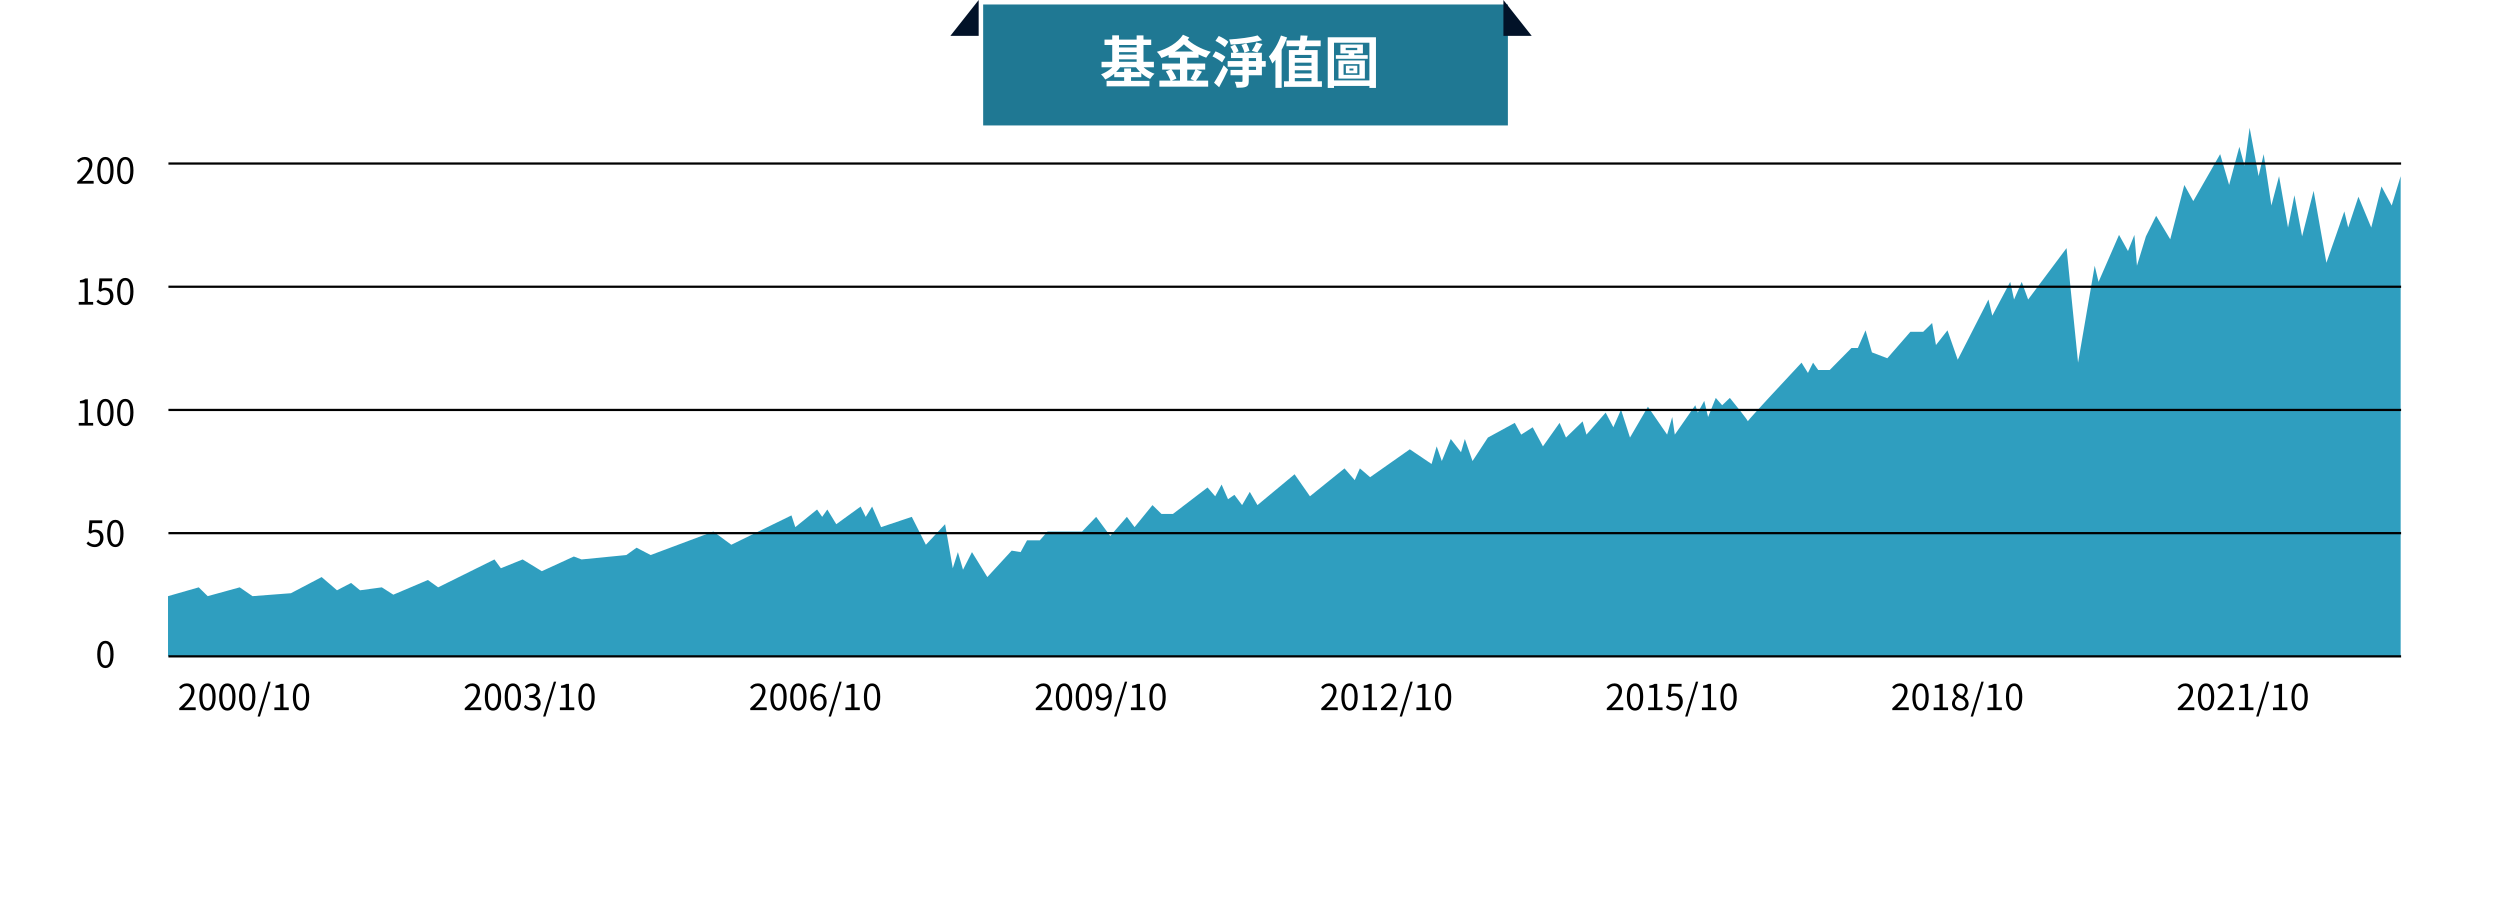<svg width="1116" height="405" viewBox="0 0 1116 405" fill="none" xmlns="http://www.w3.org/2000/svg">
<g filter="url(#filter0_d_1115_1512)">
<rect x="4" y="16" width="1100" height="377" rx="40" fill="white"/>
</g>
<path d="M34.449 82V81.152C38.129 77.936 39.809 75.584 39.809 73.584C39.809 72.24 39.121 71.248 37.665 71.248C36.705 71.248 35.873 71.84 35.217 72.608L34.369 71.792C35.329 70.752 36.353 70.064 37.841 70.064C39.937 70.064 41.249 71.424 41.249 73.52C41.249 75.872 39.409 78.256 36.641 80.864C37.265 80.8 37.969 80.752 38.561 80.752H41.809V82H34.449ZM47.068 82.224C44.828 82.224 43.404 80.192 43.404 76.096C43.404 72.032 44.828 70.064 47.068 70.064C49.276 70.064 50.7 72.032 50.7 76.096C50.7 80.192 49.276 82.224 47.068 82.224ZM47.068 81.04C48.396 81.04 49.292 79.552 49.292 76.096C49.292 72.688 48.396 71.232 47.068 71.232C45.724 71.232 44.812 72.688 44.812 76.096C44.812 79.552 45.724 81.04 47.068 81.04ZM55.943 82.224C53.703 82.224 52.279 80.192 52.279 76.096C52.279 72.032 53.703 70.064 55.943 70.064C58.151 70.064 59.575 72.032 59.575 76.096C59.575 80.192 58.151 82.224 55.943 82.224ZM55.943 81.04C57.271 81.04 58.167 79.552 58.167 76.096C58.167 72.688 57.271 71.232 55.943 71.232C54.599 71.232 53.687 72.688 53.687 76.096C53.687 79.552 54.599 81.04 55.943 81.04ZM35.153 136V134.784H37.761V126.048H35.665V125.104C36.721 124.928 37.473 124.656 38.097 124.272H39.217V134.784H41.585V136H35.153ZM46.796 136.224C44.972 136.224 43.852 135.456 43.052 134.656L43.788 133.696C44.444 134.384 45.308 135.008 46.652 135.008C48.044 135.008 49.148 133.936 49.148 132.24C49.148 130.56 48.188 129.552 46.732 129.552C45.948 129.552 45.452 129.808 44.78 130.256L43.996 129.76L44.364 124.272H50.076V125.52H45.644L45.34 128.912C45.868 128.624 46.396 128.448 47.1 128.448C49.052 128.448 50.636 129.6 50.636 132.192C50.636 134.752 48.764 136.224 46.796 136.224ZM55.943 136.224C53.703 136.224 52.279 134.192 52.279 130.096C52.279 126.032 53.703 124.064 55.943 124.064C58.151 124.064 59.575 126.032 59.575 130.096C59.575 134.192 58.151 136.224 55.943 136.224ZM55.943 135.04C57.271 135.04 58.167 133.552 58.167 130.096C58.167 126.688 57.271 125.232 55.943 125.232C54.599 125.232 53.687 126.688 53.687 130.096C53.687 133.552 54.599 135.04 55.943 135.04ZM35.153 190V188.784H37.761V180.048H35.665V179.104C36.721 178.928 37.473 178.656 38.097 178.272H39.217V188.784H41.585V190H35.153ZM47.068 190.224C44.828 190.224 43.404 188.192 43.404 184.096C43.404 180.032 44.828 178.064 47.068 178.064C49.276 178.064 50.7 180.032 50.7 184.096C50.7 188.192 49.276 190.224 47.068 190.224ZM47.068 189.04C48.396 189.04 49.292 187.552 49.292 184.096C49.292 180.688 48.396 179.232 47.068 179.232C45.724 179.232 44.812 180.688 44.812 184.096C44.812 187.552 45.724 189.04 47.068 189.04ZM55.943 190.224C53.703 190.224 52.279 188.192 52.279 184.096C52.279 180.032 53.703 178.064 55.943 178.064C58.151 178.064 59.575 180.032 59.575 184.096C59.575 188.192 58.151 190.224 55.943 190.224ZM55.943 189.04C57.271 189.04 58.167 187.552 58.167 184.096C58.167 180.688 57.271 179.232 55.943 179.232C54.599 179.232 53.687 180.688 53.687 184.096C53.687 187.552 54.599 189.04 55.943 189.04ZM42.359 244.224C40.535 244.224 39.415 243.456 38.615 242.656L39.351 241.696C40.007 242.384 40.871 243.008 42.215 243.008C43.607 243.008 44.711 241.936 44.711 240.24C44.711 238.56 43.751 237.552 42.295 237.552C41.511 237.552 41.015 237.808 40.343 238.256L39.559 237.76L39.927 232.272H45.639V233.52H41.207L40.903 236.912C41.431 236.624 41.959 236.448 42.663 236.448C44.615 236.448 46.199 237.6 46.199 240.192C46.199 242.752 44.327 244.224 42.359 244.224ZM51.506 244.224C49.266 244.224 47.842 242.192 47.842 238.096C47.842 234.032 49.266 232.064 51.506 232.064C53.714 232.064 55.138 234.032 55.138 238.096C55.138 242.192 53.714 244.224 51.506 244.224ZM51.506 243.04C52.834 243.04 53.73 241.552 53.73 238.096C53.73 234.688 52.834 233.232 51.506 233.232C50.162 233.232 49.25 234.688 49.25 238.096C49.25 241.552 50.162 243.04 51.506 243.04ZM47.068 298.224C44.828 298.224 43.404 296.192 43.404 292.096C43.404 288.032 44.828 286.064 47.068 286.064C49.276 286.064 50.7 288.032 50.7 292.096C50.7 296.192 49.276 298.224 47.068 298.224ZM47.068 297.04C48.396 297.04 49.292 295.552 49.292 292.096C49.292 288.688 48.396 287.232 47.068 287.232C45.724 287.232 44.812 288.688 44.812 292.096C44.812 295.552 45.724 297.04 47.068 297.04Z" fill="black"/>
<path d="M80.008 317V316.152C83.688 312.936 85.368 310.584 85.368 308.584C85.368 307.24 84.68 306.248 83.224 306.248C82.264 306.248 81.432 306.84 80.776 307.608L79.928 306.792C80.888 305.752 81.912 305.064 83.4 305.064C85.496 305.064 86.808 306.424 86.808 308.52C86.808 310.872 84.968 313.256 82.2 315.864C82.824 315.8 83.528 315.752 84.12 315.752H87.368V317H80.008ZM92.627 317.224C90.387 317.224 88.963 315.192 88.963 311.096C88.963 307.032 90.387 305.064 92.627 305.064C94.835 305.064 96.259 307.032 96.259 311.096C96.259 315.192 94.835 317.224 92.627 317.224ZM92.627 316.04C93.955 316.04 94.851 314.552 94.851 311.096C94.851 307.688 93.955 306.232 92.627 306.232C91.283 306.232 90.371 307.688 90.371 311.096C90.371 314.552 91.283 316.04 92.627 316.04ZM101.502 317.224C99.262 317.224 97.838 315.192 97.838 311.096C97.838 307.032 99.262 305.064 101.502 305.064C103.71 305.064 105.134 307.032 105.134 311.096C105.134 315.192 103.71 317.224 101.502 317.224ZM101.502 316.04C102.83 316.04 103.726 314.552 103.726 311.096C103.726 307.688 102.83 306.232 101.502 306.232C100.158 306.232 99.246 307.688 99.246 311.096C99.246 314.552 100.158 316.04 101.502 316.04ZM110.377 317.224C108.137 317.224 106.713 315.192 106.713 311.096C106.713 307.032 108.137 305.064 110.377 305.064C112.585 305.064 114.009 307.032 114.009 311.096C114.009 315.192 112.585 317.224 110.377 317.224ZM110.377 316.04C111.705 316.04 112.601 314.552 112.601 311.096C112.601 307.688 111.705 306.232 110.377 306.232C109.033 306.232 108.121 307.688 108.121 311.096C108.121 314.552 109.033 316.04 110.377 316.04ZM114.98 319.864L119.78 304.296H120.82L116.036 319.864H114.98ZM122.478 317V315.784H125.086V307.048H122.99V306.104C124.046 305.928 124.798 305.656 125.422 305.272H126.542V315.784H128.91V317H122.478ZM134.393 317.224C132.153 317.224 130.729 315.192 130.729 311.096C130.729 307.032 132.153 305.064 134.393 305.064C136.601 305.064 138.025 307.032 138.025 311.096C138.025 315.192 136.601 317.224 134.393 317.224ZM134.393 316.04C135.721 316.04 136.617 314.552 136.617 311.096C136.617 307.688 135.721 306.232 134.393 306.232C133.049 306.232 132.137 307.688 132.137 311.096C132.137 314.552 133.049 316.04 134.393 316.04Z" fill="black"/>
<path d="M207.461 317V316.152C211.141 312.936 212.821 310.584 212.821 308.584C212.821 307.24 212.133 306.248 210.677 306.248C209.717 306.248 208.885 306.84 208.229 307.608L207.381 306.792C208.341 305.752 209.365 305.064 210.853 305.064C212.949 305.064 214.261 306.424 214.261 308.52C214.261 310.872 212.421 313.256 209.653 315.864C210.277 315.8 210.981 315.752 211.573 315.752H214.821V317H207.461ZM220.08 317.224C217.84 317.224 216.416 315.192 216.416 311.096C216.416 307.032 217.84 305.064 220.08 305.064C222.288 305.064 223.712 307.032 223.712 311.096C223.712 315.192 222.288 317.224 220.08 317.224ZM220.08 316.04C221.408 316.04 222.304 314.552 222.304 311.096C222.304 307.688 221.408 306.232 220.08 306.232C218.736 306.232 217.824 307.688 217.824 311.096C217.824 314.552 218.736 316.04 220.08 316.04ZM228.955 317.224C226.715 317.224 225.291 315.192 225.291 311.096C225.291 307.032 226.715 305.064 228.955 305.064C231.163 305.064 232.587 307.032 232.587 311.096C232.587 315.192 231.163 317.224 228.955 317.224ZM228.955 316.04C230.283 316.04 231.179 314.552 231.179 311.096C231.179 307.688 230.283 306.232 228.955 306.232C227.611 306.232 226.699 307.688 226.699 311.096C226.699 314.552 227.611 316.04 228.955 316.04ZM237.59 317.224C235.75 317.224 234.614 316.456 233.846 315.608L234.582 314.648C235.27 315.368 236.15 316.008 237.494 316.008C238.886 316.008 239.878 315.16 239.878 313.816C239.878 312.408 238.934 311.48 236.23 311.48V310.344C238.646 310.344 239.462 309.384 239.462 308.104C239.462 306.984 238.71 306.248 237.494 306.248C236.55 306.248 235.718 306.728 235.062 307.4L234.278 306.456C235.158 305.656 236.198 305.064 237.542 305.064C239.51 305.064 240.95 306.136 240.95 308.008C240.95 309.432 240.118 310.376 238.87 310.824V310.888C240.246 311.224 241.366 312.264 241.366 313.88C241.366 315.96 239.686 317.224 237.59 317.224ZM242.433 319.864L247.233 304.296H248.273L243.489 319.864H242.433ZM249.931 317V315.784H252.539V307.048H250.443V306.104C251.499 305.928 252.251 305.656 252.875 305.272H253.995V315.784H256.363V317H249.931ZM261.846 317.224C259.606 317.224 258.182 315.192 258.182 311.096C258.182 307.032 259.606 305.064 261.846 305.064C264.054 305.064 265.478 307.032 265.478 311.096C265.478 315.192 264.054 317.224 261.846 317.224ZM261.846 316.04C263.174 316.04 264.07 314.552 264.07 311.096C264.07 307.688 263.174 306.232 261.846 306.232C260.502 306.232 259.59 307.688 259.59 311.096C259.59 314.552 260.502 316.04 261.846 316.04Z" fill="black"/>
<path d="M334.915 317V316.152C338.595 312.936 340.275 310.584 340.275 308.584C340.275 307.24 339.587 306.248 338.131 306.248C337.171 306.248 336.339 306.84 335.683 307.608L334.835 306.792C335.795 305.752 336.819 305.064 338.307 305.064C340.403 305.064 341.715 306.424 341.715 308.52C341.715 310.872 339.875 313.256 337.107 315.864C337.731 315.8 338.435 315.752 339.027 315.752H342.275V317H334.915ZM347.534 317.224C345.294 317.224 343.87 315.192 343.87 311.096C343.87 307.032 345.294 305.064 347.534 305.064C349.742 305.064 351.166 307.032 351.166 311.096C351.166 315.192 349.742 317.224 347.534 317.224ZM347.534 316.04C348.862 316.04 349.758 314.552 349.758 311.096C349.758 307.688 348.862 306.232 347.534 306.232C346.19 306.232 345.278 307.688 345.278 311.096C345.278 314.552 346.19 316.04 347.534 316.04ZM356.409 317.224C354.169 317.224 352.745 315.192 352.745 311.096C352.745 307.032 354.169 305.064 356.409 305.064C358.617 305.064 360.041 307.032 360.041 311.096C360.041 315.192 358.617 317.224 356.409 317.224ZM356.409 316.04C357.737 316.04 358.633 314.552 358.633 311.096C358.633 307.688 357.737 306.232 356.409 306.232C355.065 306.232 354.153 307.688 354.153 311.096C354.153 314.552 355.065 316.04 356.409 316.04ZM365.652 317.224C363.396 317.224 361.716 315.288 361.716 311.416C361.716 306.824 363.78 305.064 366.052 305.064C367.268 305.064 368.164 305.576 368.804 306.264L367.988 307.16C367.54 306.616 366.82 306.28 366.116 306.28C364.468 306.28 363.092 307.576 363.092 311.416C363.092 314.424 364.004 316.072 365.652 316.072C366.772 316.072 367.636 315 367.636 313.416C367.636 311.816 366.932 310.808 365.524 310.808C364.772 310.808 363.828 311.256 363.044 312.424L362.996 311.256C363.716 310.312 364.804 309.736 365.748 309.736C367.732 309.736 369.012 310.952 369.012 313.416C369.012 315.688 367.46 317.224 365.652 317.224ZM369.887 319.864L374.687 304.296H375.727L370.943 319.864H369.887ZM377.385 317V315.784H379.993V307.048H377.897V306.104C378.953 305.928 379.705 305.656 380.329 305.272H381.449V315.784H383.817V317H377.385ZM389.3 317.224C387.06 317.224 385.636 315.192 385.636 311.096C385.636 307.032 387.06 305.064 389.3 305.064C391.508 305.064 392.932 307.032 392.932 311.096C392.932 315.192 391.508 317.224 389.3 317.224ZM389.3 316.04C390.628 316.04 391.524 314.552 391.524 311.096C391.524 307.688 390.628 306.232 389.3 306.232C387.956 306.232 387.044 307.688 387.044 311.096C387.044 314.552 387.956 316.04 389.3 316.04Z" fill="black"/>
<path d="M462.368 317V316.152C466.048 312.936 467.728 310.584 467.728 308.584C467.728 307.24 467.04 306.248 465.584 306.248C464.624 306.248 463.792 306.84 463.136 307.608L462.288 306.792C463.248 305.752 464.272 305.064 465.76 305.064C467.856 305.064 469.168 306.424 469.168 308.52C469.168 310.872 467.328 313.256 464.56 315.864C465.184 315.8 465.888 315.752 466.48 315.752H469.728V317H462.368ZM474.987 317.224C472.747 317.224 471.323 315.192 471.323 311.096C471.323 307.032 472.747 305.064 474.987 305.064C477.195 305.064 478.619 307.032 478.619 311.096C478.619 315.192 477.195 317.224 474.987 317.224ZM474.987 316.04C476.315 316.04 477.211 314.552 477.211 311.096C477.211 307.688 476.315 306.232 474.987 306.232C473.643 306.232 472.731 307.688 472.731 311.096C472.731 314.552 473.643 316.04 474.987 316.04ZM483.862 317.224C481.622 317.224 480.198 315.192 480.198 311.096C480.198 307.032 481.622 305.064 483.862 305.064C486.07 305.064 487.494 307.032 487.494 311.096C487.494 315.192 486.07 317.224 483.862 317.224ZM483.862 316.04C485.19 316.04 486.086 314.552 486.086 311.096C486.086 307.688 485.19 306.232 483.862 306.232C482.518 306.232 481.606 307.688 481.606 311.096C481.606 314.552 482.518 316.04 483.862 316.04ZM492.033 317.224C490.753 317.224 489.857 316.712 489.201 316.024L490.017 315.096C490.513 315.672 491.233 316.008 491.985 316.008C493.553 316.008 494.913 314.648 494.913 310.632C494.913 307.752 494.001 306.2 492.353 306.2C491.233 306.2 490.369 307.256 490.369 308.872C490.369 310.44 491.073 311.48 492.465 311.48C493.249 311.48 494.161 311.016 494.929 309.848L495.009 311.016C494.273 311.944 493.233 312.552 492.225 312.552C490.257 312.552 488.993 311.304 488.993 308.872C488.993 306.6 490.529 305.064 492.353 305.064C494.609 305.064 496.289 306.904 496.289 310.632C496.289 315.4 494.241 317.224 492.033 317.224ZM497.34 319.864L502.14 304.296H503.18L498.396 319.864H497.34ZM504.837 317V315.784H507.445V307.048H505.349V306.104C506.405 305.928 507.157 305.656 507.781 305.272H508.901V315.784H511.269V317H504.837ZM516.752 317.224C514.512 317.224 513.088 315.192 513.088 311.096C513.088 307.032 514.512 305.064 516.752 305.064C518.96 305.064 520.384 307.032 520.384 311.096C520.384 315.192 518.96 317.224 516.752 317.224ZM516.752 316.04C518.08 316.04 518.976 314.552 518.976 311.096C518.976 307.688 518.08 306.232 516.752 306.232C515.408 306.232 514.496 307.688 514.496 311.096C514.496 314.552 515.408 316.04 516.752 316.04Z" fill="black"/>
<path d="M589.821 317V316.152C593.501 312.936 595.181 310.584 595.181 308.584C595.181 307.24 594.493 306.248 593.037 306.248C592.077 306.248 591.245 306.84 590.589 307.608L589.741 306.792C590.701 305.752 591.725 305.064 593.213 305.064C595.309 305.064 596.621 306.424 596.621 308.52C596.621 310.872 594.781 313.256 592.013 315.864C592.637 315.8 593.341 315.752 593.933 315.752H597.181V317H589.821ZM602.44 317.224C600.2 317.224 598.776 315.192 598.776 311.096C598.776 307.032 600.2 305.064 602.44 305.064C604.648 305.064 606.072 307.032 606.072 311.096C606.072 315.192 604.648 317.224 602.44 317.224ZM602.44 316.04C603.768 316.04 604.664 314.552 604.664 311.096C604.664 307.688 603.768 306.232 602.44 306.232C601.096 306.232 600.184 307.688 600.184 311.096C600.184 314.552 601.096 316.04 602.44 316.04ZM608.275 317V315.784H610.883V307.048H608.787V306.104C609.843 305.928 610.595 305.656 611.219 305.272H612.339V315.784H614.707V317H608.275ZM616.446 317V316.152C620.126 312.936 621.806 310.584 621.806 308.584C621.806 307.24 621.118 306.248 619.662 306.248C618.702 306.248 617.87 306.84 617.214 307.608L616.366 306.792C617.326 305.752 618.35 305.064 619.838 305.064C621.934 305.064 623.246 306.424 623.246 308.52C623.246 310.872 621.406 313.256 618.638 315.864C619.262 315.8 619.966 315.752 620.558 315.752H623.806V317H616.446ZM624.793 319.864L629.593 304.296H630.633L625.849 319.864H624.793ZM632.29 317V315.784H634.898V307.048H632.802V306.104C633.858 305.928 634.61 305.656 635.234 305.272H636.354V315.784H638.722V317H632.29ZM644.205 317.224C641.965 317.224 640.541 315.192 640.541 311.096C640.541 307.032 641.965 305.064 644.205 305.064C646.413 305.064 647.837 307.032 647.837 311.096C647.837 315.192 646.413 317.224 644.205 317.224ZM644.205 316.04C645.533 316.04 646.429 314.552 646.429 311.096C646.429 307.688 645.533 306.232 644.205 306.232C642.861 306.232 641.949 307.688 641.949 311.096C641.949 314.552 642.861 316.04 644.205 316.04Z" fill="black"/>
<path d="M717.273 317V316.152C720.953 312.936 722.633 310.584 722.633 308.584C722.633 307.24 721.945 306.248 720.489 306.248C719.529 306.248 718.697 306.84 718.041 307.608L717.193 306.792C718.153 305.752 719.177 305.064 720.665 305.064C722.761 305.064 724.073 306.424 724.073 308.52C724.073 310.872 722.233 313.256 719.465 315.864C720.089 315.8 720.793 315.752 721.385 315.752H724.633V317H717.273ZM729.892 317.224C727.652 317.224 726.228 315.192 726.228 311.096C726.228 307.032 727.652 305.064 729.892 305.064C732.1 305.064 733.524 307.032 733.524 311.096C733.524 315.192 732.1 317.224 729.892 317.224ZM729.892 316.04C731.22 316.04 732.116 314.552 732.116 311.096C732.116 307.688 731.22 306.232 729.892 306.232C728.548 306.232 727.636 307.688 727.636 311.096C727.636 314.552 728.548 316.04 729.892 316.04ZM735.727 317V315.784H738.335V307.048H736.239V306.104C737.295 305.928 738.047 305.656 738.671 305.272H739.791V315.784H742.159V317H735.727ZM747.37 317.224C745.546 317.224 744.426 316.456 743.626 315.656L744.362 314.696C745.018 315.384 745.882 316.008 747.226 316.008C748.618 316.008 749.722 314.936 749.722 313.24C749.722 311.56 748.762 310.552 747.306 310.552C746.522 310.552 746.026 310.808 745.354 311.256L744.57 310.76L744.938 305.272H750.65V306.52H746.218L745.914 309.912C746.442 309.624 746.97 309.448 747.674 309.448C749.626 309.448 751.21 310.6 751.21 313.192C751.21 315.752 749.338 317.224 747.37 317.224ZM752.245 319.864L757.045 304.296H758.085L753.301 319.864H752.245ZM759.742 317V315.784H762.35V307.048H760.254V306.104C761.31 305.928 762.062 305.656 762.686 305.272H763.806V315.784H766.174V317H759.742ZM771.657 317.224C769.417 317.224 767.993 315.192 767.993 311.096C767.993 307.032 769.417 305.064 771.657 305.064C773.865 305.064 775.289 307.032 775.289 311.096C775.289 315.192 773.865 317.224 771.657 317.224ZM771.657 316.04C772.985 316.04 773.881 314.552 773.881 311.096C773.881 307.688 772.985 306.232 771.657 306.232C770.313 306.232 769.401 307.688 769.401 311.096C769.401 314.552 770.313 316.04 771.657 316.04Z" fill="black"/>
<path d="M844.727 317V316.152C848.407 312.936 850.087 310.584 850.087 308.584C850.087 307.24 849.399 306.248 847.943 306.248C846.983 306.248 846.151 306.84 845.495 307.608L844.647 306.792C845.607 305.752 846.631 305.064 848.119 305.064C850.215 305.064 851.527 306.424 851.527 308.52C851.527 310.872 849.687 313.256 846.919 315.864C847.543 315.8 848.247 315.752 848.839 315.752H852.087V317H844.727ZM857.346 317.224C855.106 317.224 853.682 315.192 853.682 311.096C853.682 307.032 855.106 305.064 857.346 305.064C859.554 305.064 860.978 307.032 860.978 311.096C860.978 315.192 859.554 317.224 857.346 317.224ZM857.346 316.04C858.674 316.04 859.57 314.552 859.57 311.096C859.57 307.688 858.674 306.232 857.346 306.232C856.002 306.232 855.09 307.688 855.09 311.096C855.09 314.552 856.002 316.04 857.346 316.04ZM863.181 317V315.784H865.789V307.048H863.693V306.104C864.749 305.928 865.501 305.656 866.125 305.272H867.245V315.784H869.613V317H863.181ZM875.112 317.224C872.952 317.224 871.368 315.912 871.368 314.104C871.368 312.52 872.456 311.432 873.528 310.856V310.792C872.664 310.2 871.928 309.304 871.928 308.072C871.928 306.296 873.32 305.112 875.16 305.112C877.16 305.112 878.376 306.392 878.376 308.184C878.376 309.432 877.512 310.472 876.808 311.016V311.096C877.832 311.688 878.792 312.584 878.792 314.184C878.792 315.896 877.304 317.224 875.112 317.224ZM875.912 310.648C876.712 309.944 877.128 309.144 877.128 308.264C877.128 307.112 876.392 306.184 875.128 306.184C874.056 306.184 873.272 306.952 873.272 308.072C873.272 309.48 874.536 310.104 875.912 310.648ZM875.144 316.12C876.488 316.12 877.384 315.304 877.384 314.136C877.384 312.568 875.944 311.976 874.296 311.304C873.336 311.912 872.68 312.84 872.68 313.96C872.68 315.208 873.736 316.12 875.144 316.12ZM879.699 319.864L884.499 304.296H885.539L880.755 319.864H879.699ZM887.197 317V315.784H889.805V307.048H887.709V306.104C888.765 305.928 889.517 305.656 890.141 305.272H891.261V315.784H893.629V317H887.197ZM899.112 317.224C896.872 317.224 895.448 315.192 895.448 311.096C895.448 307.032 896.872 305.064 899.112 305.064C901.32 305.064 902.744 307.032 902.744 311.096C902.744 315.192 901.32 317.224 899.112 317.224ZM899.112 316.04C900.44 316.04 901.336 314.552 901.336 311.096C901.336 307.688 900.44 306.232 899.112 306.232C897.768 306.232 896.856 307.688 896.856 311.096C896.856 314.552 897.768 316.04 899.112 316.04Z" fill="black"/>
<path d="M972.181 317V316.152C975.861 312.936 977.541 310.584 977.541 308.584C977.541 307.24 976.853 306.248 975.397 306.248C974.437 306.248 973.605 306.84 972.949 307.608L972.101 306.792C973.061 305.752 974.085 305.064 975.573 305.064C977.669 305.064 978.981 306.424 978.981 308.52C978.981 310.872 977.141 313.256 974.373 315.864C974.997 315.8 975.701 315.752 976.293 315.752H979.541V317H972.181ZM984.8 317.224C982.56 317.224 981.136 315.192 981.136 311.096C981.136 307.032 982.56 305.064 984.8 305.064C987.008 305.064 988.432 307.032 988.432 311.096C988.432 315.192 987.008 317.224 984.8 317.224ZM984.8 316.04C986.128 316.04 987.024 314.552 987.024 311.096C987.024 307.688 986.128 306.232 984.8 306.232C983.456 306.232 982.544 307.688 982.544 311.096C982.544 314.552 983.456 316.04 984.8 316.04ZM989.931 317V316.152C993.611 312.936 995.291 310.584 995.291 308.584C995.291 307.24 994.603 306.248 993.147 306.248C992.187 306.248 991.355 306.84 990.699 307.608L989.851 306.792C990.811 305.752 991.835 305.064 993.323 305.064C995.419 305.064 996.731 306.424 996.731 308.52C996.731 310.872 994.891 313.256 992.123 315.864C992.747 315.8 993.451 315.752 994.043 315.752H997.291V317H989.931ZM999.51 317V315.784H1002.12V307.048H1000.02V306.104C1001.08 305.928 1001.83 305.656 1002.45 305.272H1003.57V315.784H1005.94V317H999.51ZM1007.15 319.864L1011.95 304.296H1012.99L1008.21 319.864H1007.15ZM1014.65 317V315.784H1017.26V307.048H1015.16V306.104C1016.22 305.928 1016.97 305.656 1017.59 305.272H1018.71V315.784H1021.08V317H1014.65ZM1026.57 317.224C1024.33 317.224 1022.9 315.192 1022.9 311.096C1022.9 307.032 1024.33 305.064 1026.57 305.064C1028.77 305.064 1030.2 307.032 1030.2 311.096C1030.2 315.192 1028.77 317.224 1026.57 317.224ZM1026.57 316.04C1027.89 316.04 1028.79 314.552 1028.79 311.096C1028.79 307.688 1027.89 306.232 1026.57 306.232C1025.22 306.232 1024.31 307.688 1024.31 311.096C1024.31 314.552 1025.22 316.04 1026.57 316.04Z" fill="black"/>
<g filter="url(#filter1_d_1115_1512)">
<rect x="436.881" width="234.238" height="54" fill="#1F7893"/>
</g>
<path d="M493.05 17.675H513.9V20.1H493.05V17.675ZM493.975 36.1H513.1V38.55H493.975V36.1ZM498.275 21.175H508.475V23.275H498.275V21.175ZM498.275 24.375H508.475V26.475H498.275V24.375ZM491.725 27.575H515.1V30.025H491.725V27.575ZM497.4 32.125H509.475V34.475H497.4V32.125ZM496.5 15.775H499.525V28.925H496.5V15.775ZM507.4 15.8H510.45V28.925H507.4V15.8ZM501.825 30.55H504.9V37.525H501.825V30.55ZM498.05 28.275L500.55 29.2C498.95 31.85 496.25 34.2 493.4 35.475C492.975 34.775 492.125 33.725 491.5 33.175C494.1 32.225 496.725 30.3 498.05 28.275ZM508.9 28.275C510.225 30.2 512.8 32 515.375 32.925C514.725 33.475 513.85 34.55 513.4 35.25C510.7 34.05 508.1 31.675 506.525 29.175L508.9 28.275ZM521.675 23H535.05V25.775H521.675V23ZM518.775 28.375H538V31.075H518.775V28.375ZM517.55 35.975H539.325V38.7H517.55V35.975ZM526.75 24.325H529.975V37.25H526.75V24.325ZM520.425 31.9L522.85 30.9C523.775 32.15 524.775 33.9 525.175 35.075L522.575 36.2C522.225 35.05 521.3 33.225 520.425 31.9ZM533.7 30.925L536.55 31.975C535.6 33.525 534.55 35.15 533.725 36.2L531.45 35.275C532.225 34.1 533.175 32.275 533.7 30.925ZM529.525 17.075C531.825 19.575 536.375 22 540.525 23.125C539.825 23.775 538.9 24.975 538.45 25.75C534.275 24.3 529.825 21.45 527.025 18.3L529.525 17.075ZM528.075 15.5L530.9 16.75C528.05 21.175 523.5 24.1 518.45 25.9C518.025 25.025 517.2 23.875 516.425 23.125C521.175 21.75 525.7 19.225 528.075 15.5ZM548.025 27.25H565.025V29.8H548.025V27.25ZM554.65 24.825H557.45V36.15C557.45 37.6 557.175 38.325 556.225 38.725C555.275 39.15 553.925 39.175 552.05 39.175C551.95 38.4 551.575 37.275 551.225 36.5C552.425 36.55 553.75 36.55 554.15 36.55C554.55 36.55 554.65 36.45 554.65 36.1V24.825ZM561.4 15.8L563.4 17.925C559.525 19.05 554.05 19.65 549.375 19.925C549.3 19.275 548.975 18.225 548.7 17.625C553.2 17.325 558.375 16.7 561.4 15.8ZM549.525 23.55H563.3V33.6H549.3V31.225H560.7V25.925H549.525V23.55ZM549.225 20.825L551.3 19.9C552 20.8 552.65 22.025 552.9 22.875L550.75 23.95C550.5 23.075 549.875 21.775 549.225 20.825ZM554.2 20.075L556.375 19.375C557 20.375 557.55 21.75 557.775 22.675L555.5 23.5C555.325 22.575 554.75 21.125 554.2 20.075ZM560.8 18.975L563.575 19.675C562.8 21.1 561.975 22.475 561.3 23.4L558.825 22.7C559.525 21.7 560.375 20.1 560.8 18.975ZM542.575 18.25L544.05 16.05C545.5 16.675 547.425 17.775 548.35 18.675L546.775 21.1C545.9 20.2 544.05 18.975 542.575 18.25ZM541.25 25.175L542.625 22.925C544.1 23.5 546.05 24.55 547.025 25.4L545.525 27.875C544.625 27.025 542.725 25.85 541.25 25.175ZM541.95 36.925C543.15 35.075 544.9 32 546.25 29.125L548.2 31.125C547.025 33.725 545.575 36.525 544.225 38.95L541.95 36.925ZM574.275 18.05H589.55V20.625H574.275V18.05ZM573.175 36.275H590.1V38.775H573.175V36.275ZM575.35 22.35H588.2V36.725H585.45V24.525H578V36.725H575.35V22.35ZM577.325 25.9H585.925V27.975H577.325V25.9ZM577.275 29.375H586.575V31.375H577.275V29.375ZM577.2 32.8H585.975V34.85H577.2V32.8ZM580.55 15.825L583.725 15.925C583.3 18.575 582.675 21.5 582.125 23.325L579.525 23.125C579.975 21.15 580.4 18.075 580.55 15.825ZM571.825 15.85L574.575 16.725C573.025 20.975 570.575 25.5 567.975 28.375C567.7 27.625 566.9 25.975 566.425 25.25C568.575 22.95 570.6 19.425 571.825 15.85ZM569.35 22.8L572.125 19.95V19.975V39.225H569.35V22.8ZM600.725 21.375V22.375H605.875V21.375H600.725ZM598.35 19.875H608.4V23.875H598.35V19.875ZM599.775 28.625V33.425H606.85V28.625H599.775ZM597.5 27H609.275V35.075H597.5V27ZM602.4 30.6V31.45H604.175V30.6H602.4ZM600.8 29.35H605.9V32.7H600.8V29.35ZM596.325 24.625H610.55V26.25H596.325V24.625ZM602.025 22.9H604.55V25.35H602.025V22.9ZM592.7 16.625H614.225V39.25H611.3V19.075H595.5V39.25H592.7V16.625ZM594.475 35.9H612.775V38.375H594.475V35.9Z" fill="white"/>
<path d="M436.881 0V16H424.251L436.881 0Z" fill="#021228"/>
<path d="M671.12 0V16H683.75L671.12 0Z" fill="#021228"/>
<path d="M75 293V266.122L88.716 262.189L92.716 266.122L107.003 262.189L112.718 266.122L129.862 264.811L143.578 257.6L150.435 263.5L156.722 260.222L160.722 263.5L170.437 262.189L175.58 265.467L191.01 258.911L195.582 262.189L220.727 249.733L223.585 253.667L233.3 249.733L241.872 254.978L256.159 248.422L259.588 249.733L279.59 247.767L284.161 244.489L290.448 247.767L318.45 237.278L326.451 243.178L353.31 230.067L355.025 235.311L364.74 227.444L367.026 230.722L369.312 227.444L373.312 234L384.17 226.133L386.456 230.722L389.314 226.133L393.314 235.311L407.029 230.722L413.316 243.178L421.888 234L425.317 253.667L427.603 246.456L429.889 254.322L433.889 246.456L440.747 257.6L451.605 245.8L455.605 246.456L458.463 241.211H464.177L467.606 237.278H483.036L489.322 230.722L495.609 239.244L503.038 230.722L506.467 235.311L514.467 225.478L518.468 229.411H523.611L539.041 217.611L542.47 221.544L545.327 216.3L548.185 222.856L551.042 220.889L554.471 225.478L557.9 219.578L561.329 225.478L577.902 211.711L584.759 221.544L600.189 209.089L604.761 214.333L607.047 209.089L611.619 213.022L629.335 200.567L639.05 207.122L641.336 199.256L643.622 205.811L647.622 195.978L652.194 201.878L653.908 195.978L657.337 205.811L664.195 195.322L676.196 188.767L679.054 194.011L684.197 190.733L688.769 199.256L696.198 188.767L699.055 195.322L706.484 188.111L708.199 194.011L716.771 184.178L720.2 190.733L723.629 182.867L727.629 195.322L735.63 181.556L744.202 194.011L746.488 186.144L747.631 194.011L756.775 180.9L757.918 184.178L760.775 178.933L762.49 186.144L765.918 177.622L768.776 180.9L772.205 177.622C774.89 180.908 779.998 187.282 780.224 188.037C780.968 186.8 796.326 170.299 804.207 161.889L807.065 166.478L809.351 161.889L811.637 165.167H816.78L826.495 155.333H829.353L832.781 147.467L835.639 157.3L842.497 159.922L852.783 148.122H858.498L862.498 144.189L864.213 154.022L869.356 147.467L873.928 160.578L887.643 133.7L889.358 140.911L897.359 125.833L899.073 133.7L902.502 125.833L905.359 133.7L922.504 110.756L927.647 161.889L935.076 118.622L936.791 125.833L945.934 104.856L949.935 112.067L952.792 104.856L953.935 118.622L957.935 105.511L962.507 96.333L968.793 106.822L975.08 82.567L979.08 89.778L991.081 68.8L995.082 82.567L999.653 65.522L1001.94 74.044L1004.23 57L1008.23 78.633L1010.51 68.8L1013.94 91.744L1017.37 78.633L1021.37 101.578L1024.23 87.156L1027.66 105.511L1032.8 85.189L1038.51 117.311L1046.51 94.367L1048.23 101.578L1052.8 87.811L1058.52 101.578L1063.09 83.222L1067.66 91.744L1071.66 78.633V293H75Z" fill="#2F9EBF"/>
<path d="M75.189 73H1071.85" stroke="black"/>
<path d="M75.189 128H1071.85" stroke="black"/>
<path d="M75.189 183H1071.85" stroke="black"/>
<path d="M75.189 238H1071.85" stroke="black"/>
<path d="M75.189 293H1071.85" stroke="black"/>
<defs>
<filter id="filter0_d_1115_1512" x="0" y="12" width="1116" height="393" filterUnits="userSpaceOnUse" color-interpolation-filters="sRGB">
<feFlood flood-opacity="0" result="BackgroundImageFix"/>
<feColorMatrix in="SourceAlpha" type="matrix" values="0 0 0 0 0 0 0 0 0 0 0 0 0 0 0 0 0 0 127 0" result="hardAlpha"/>
<feOffset dx="4" dy="4"/>
<feGaussianBlur stdDeviation="4"/>
<feComposite in2="hardAlpha" operator="out"/>
<feColorMatrix type="matrix" values="0 0 0 0 0 0 0 0 0 0 0 0 0 0 0 0 0 0 0.25 0"/>
<feBlend mode="normal" in2="BackgroundImageFix" result="effect1_dropShadow_1115_1512"/>
<feBlend mode="normal" in="SourceGraphic" in2="effect1_dropShadow_1115_1512" result="shape"/>
</filter>
<filter id="filter1_d_1115_1512" x="436.881" y="0" width="238.238" height="58" filterUnits="userSpaceOnUse" color-interpolation-filters="sRGB">
<feFlood flood-opacity="0" result="BackgroundImageFix"/>
<feColorMatrix in="SourceAlpha" type="matrix" values="0 0 0 0 0 0 0 0 0 0 0 0 0 0 0 0 0 0 127 0" result="hardAlpha"/>
<feOffset dx="2" dy="2"/>
<feGaussianBlur stdDeviation="1"/>
<feComposite in2="hardAlpha" operator="out"/>
<feColorMatrix type="matrix" values="0 0 0 0 0 0 0 0 0 0 0 0 0 0 0 0 0 0 0.25 0"/>
<feBlend mode="normal" in2="BackgroundImageFix" result="effect1_dropShadow_1115_1512"/>
<feBlend mode="normal" in="SourceGraphic" in2="effect1_dropShadow_1115_1512" result="shape"/>
</filter>
</defs>
</svg>
